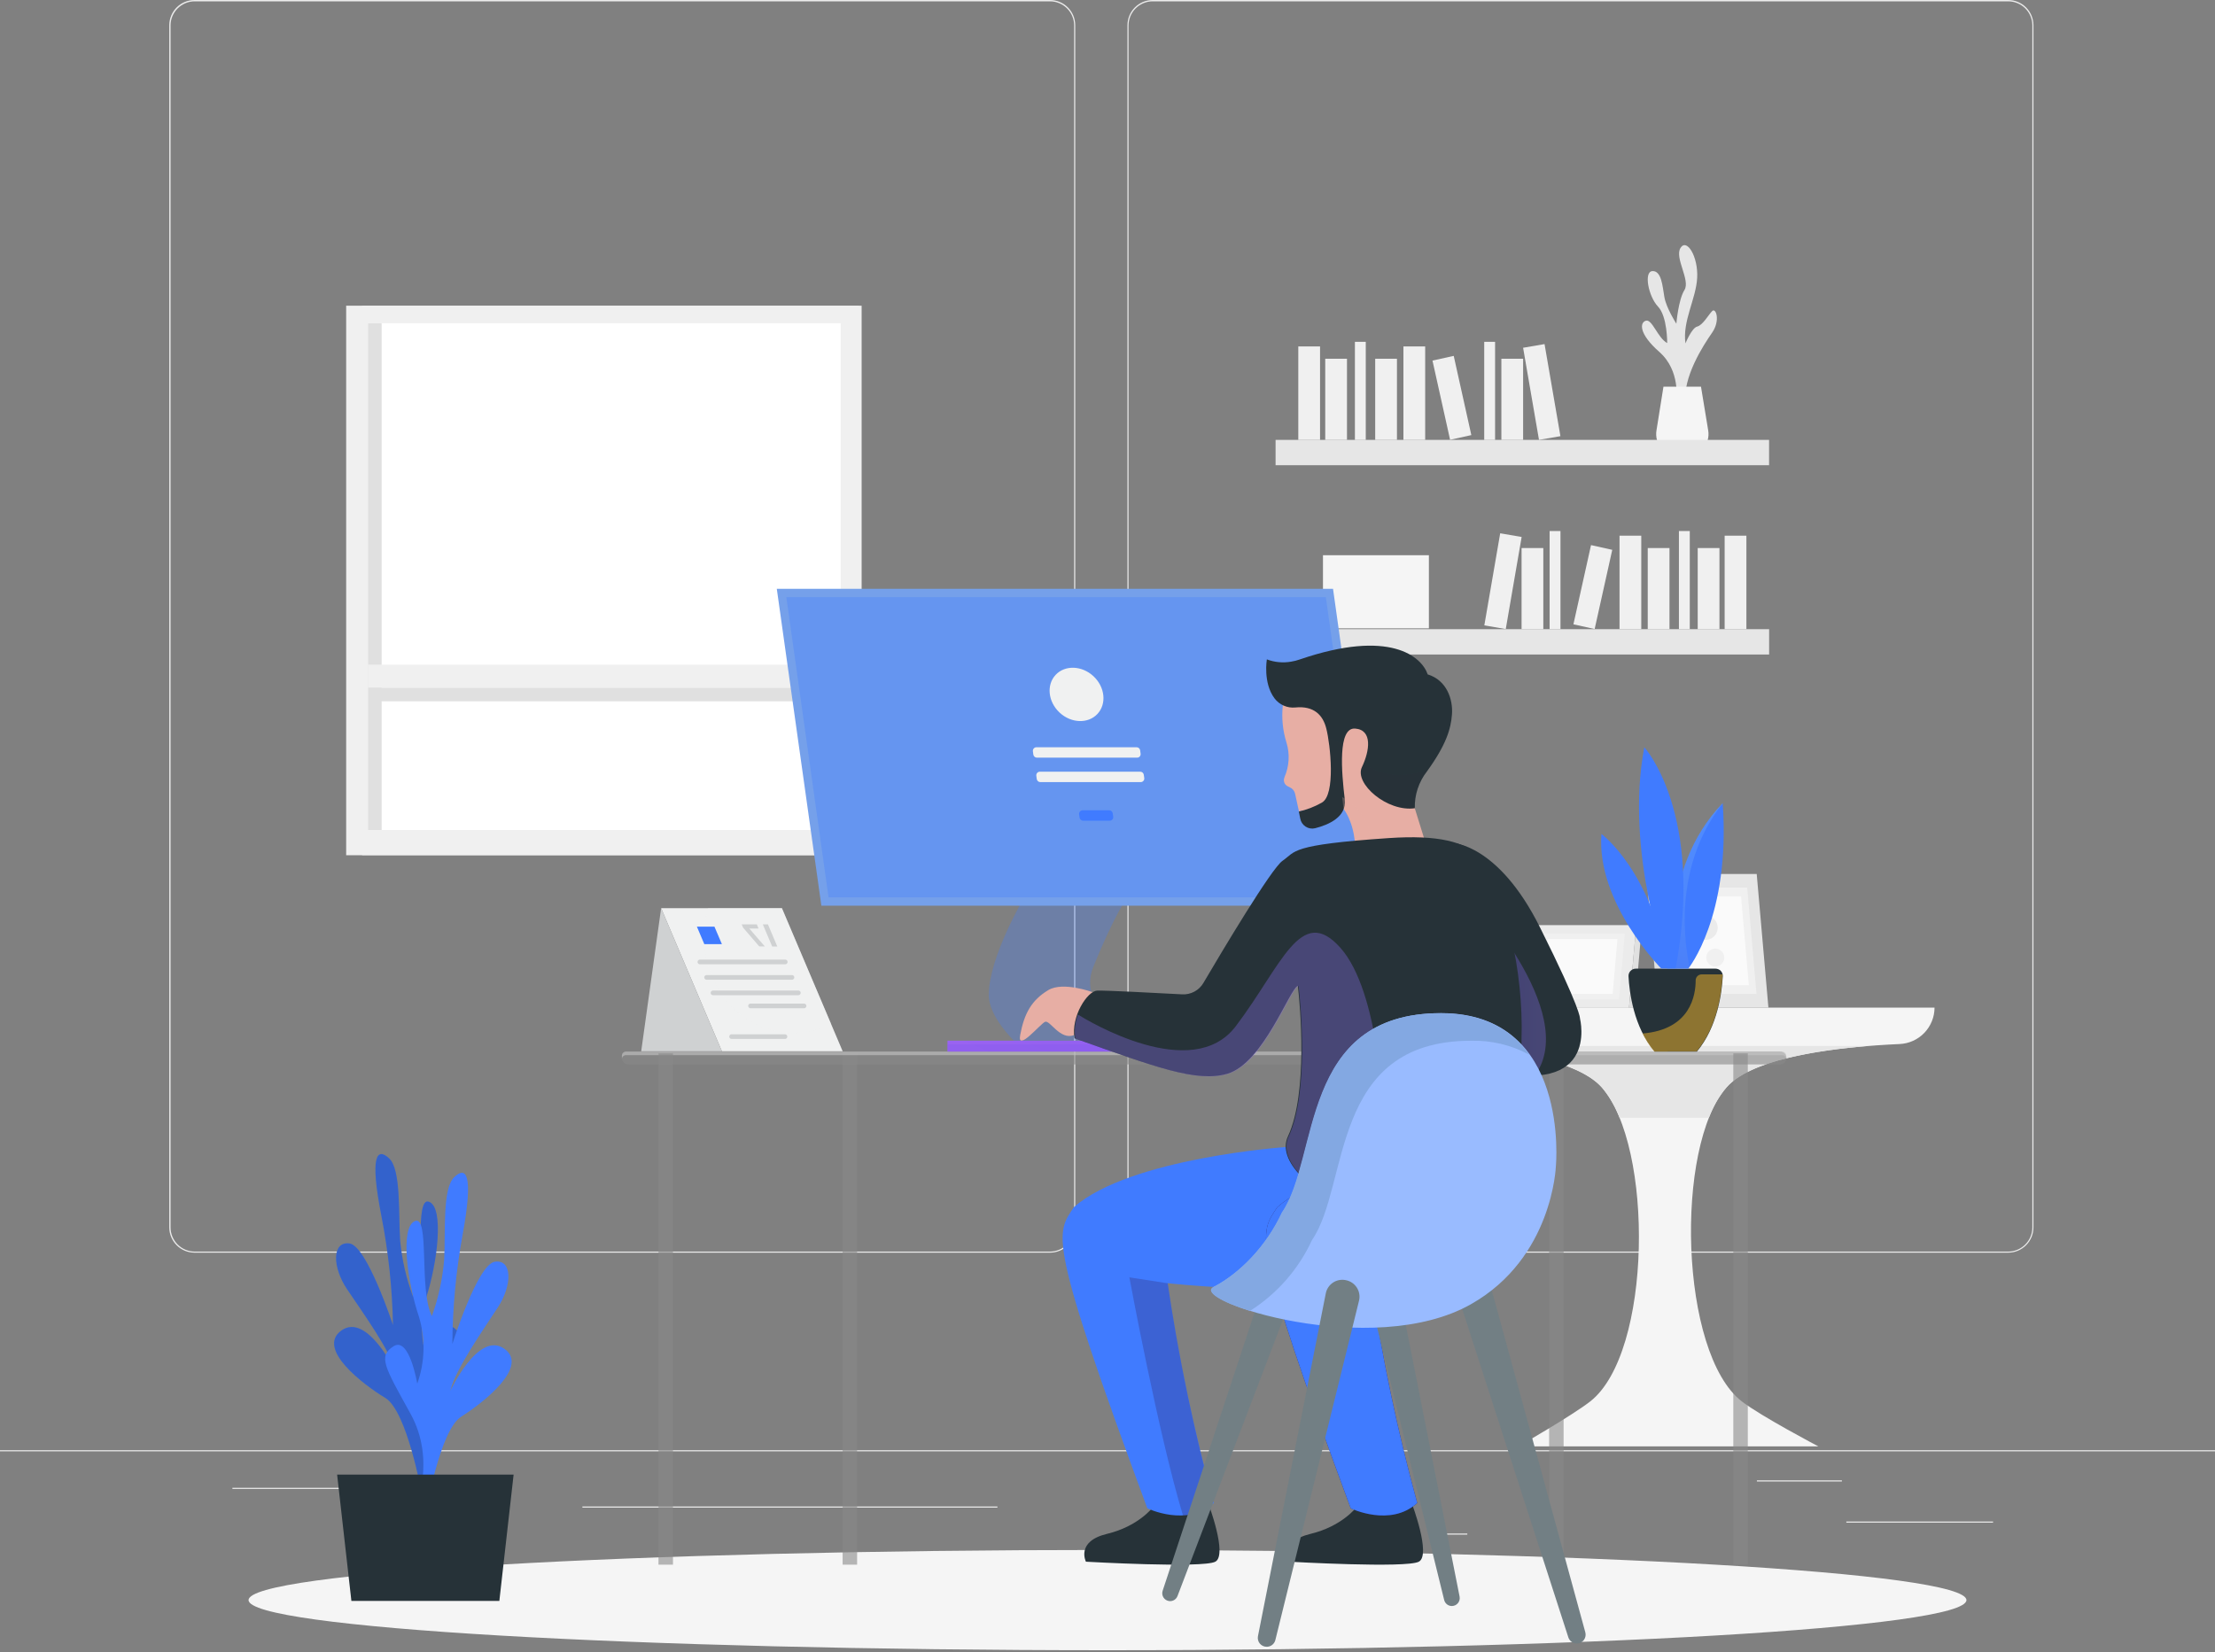<svg width="500" height="373" viewBox="0 0 500 373" fill="none" xmlns="http://www.w3.org/2000/svg">
<rect x="0" y="0" width="500" height="373" fill="#808080" stroke="none"/>
<path d="M500 327.44H0V327.69H500V327.44Z" fill="#EBEBEB"/>
<path d="M449.9 343.54H416.78V343.79H449.9V343.54Z" fill="#EBEBEB"/>
<path d="M331.22 346.25H322.53V346.5H331.22V346.25Z" fill="#EBEBEB"/>
<path d="M415.78 334.25H396.59V334.5H415.78V334.25Z" fill="#EBEBEB"/>
<path d="M95.65 335.93H52.46V336.18H95.65V335.93Z" fill="#EBEBEB"/>
<path d="M110.89 335.93H104.56V336.18H110.89V335.93Z" fill="#EBEBEB"/>
<path d="M225.15 340.15H131.47V340.4H225.15V340.15Z" fill="#EBEBEB"/>
<path d="M237.01 282.84H43.92C42.406 282.84 40.953 282.238 39.882 281.168C38.812 280.097 38.21 278.644 38.21 277.13V5.7C38.213 4.187 38.815 2.738 39.886 1.669C40.956 0.6 42.407 -2.31973e-06 43.92 0H237.01C238.523 -2.31973e-06 239.973 0.6 241.044 1.669C242.115 2.738 242.717 4.187 242.72 5.7V277.13C242.72 277.88 242.572 278.622 242.285 279.315C241.998 280.008 241.578 280.637 241.048 281.168C240.517 281.698 239.888 282.118 239.195 282.405C238.502 282.692 237.76 282.84 237.01 282.84V282.84ZM43.92 0.3C42.489 0.31 41.12 0.882 40.106 1.892C39.092 2.902 38.516 4.269 38.5 5.7V277.13C38.503 278.577 39.079 279.965 40.102 280.988C41.126 282.011 42.513 282.587 43.96 282.59H237.01C238.457 282.587 239.844 282.011 240.868 280.988C241.891 279.965 242.467 278.577 242.47 277.13V5.7C242.454 4.262 241.872 2.889 240.85 1.878C239.827 0.867 238.448 0.3 237.01 0.3H43.92Z" fill="#EBEBEB"/>
<path d="M453.31 282.84H260.21C258.696 282.837 257.246 282.235 256.175 281.165C255.105 280.094 254.503 278.644 254.5 277.13V5.7C254.505 4.188 255.109 2.74 256.179 1.672C257.249 0.604 258.698 0.003 260.21 0H453.31C454.823 -2.31973e-06 456.274 0.6 457.344 1.669C458.415 2.738 459.017 4.187 459.02 5.7V277.13C459.02 278.644 458.418 280.097 457.348 281.168C456.277 282.238 454.824 282.84 453.31 282.84V282.84ZM260.21 0.3C258.764 0.3 257.376 0.874 256.353 1.896C255.329 2.917 254.753 4.304 254.75 5.75V277.13C254.753 278.577 255.329 279.965 256.352 280.988C257.375 282.011 258.763 282.587 260.21 282.59H453.31C454.757 282.587 456.145 282.011 457.168 280.988C458.191 279.965 458.767 278.577 458.77 277.13V5.7C458.754 4.262 458.172 2.889 457.15 1.878C456.128 0.867 454.748 0.3 453.31 0.3H260.21Z" fill="#EBEBEB"/>
<path d="M316.5 227.5H436.69C436.687 229.622 435.866 231.661 434.399 233.194C432.931 234.727 430.93 235.635 428.81 235.73C415.9 236.31 396.03 238.35 389.74 245.5C377.99 258.81 379.13 305.59 393.2 316.43C397.6 319.82 410.46 326.57 410.46 326.57H342.77C342.77 326.57 354.77 319.69 358.96 316.43C372.96 305.5 373.35 258.75 361.55 245.5C355.5 238.7 336.88 236.5 324.39 235.81C322.261 235.7 320.255 234.776 318.786 233.23C317.318 231.683 316.5 229.632 316.5 227.5V227.5Z" fill="#F5F5F5"/>
<path d="M421.8 236.16C409.6 237.16 394.98 239.55 389.74 245.5C388.027 247.55 386.674 249.877 385.74 252.38H365.59C364.645 249.882 363.293 247.557 361.59 245.5C356.33 239.59 341.59 237.15 329.59 236.16H421.8Z" fill="#E6E6E6"/>
<path d="M367.72 227.56L369.36 208.88H345.67L344.04 227.56H367.72Z" fill="#EBEBEB"/>
<path d="M367.72 227.56L369.36 208.88H370.63L369 227.56H367.72Z" fill="#E0E0E0"/>
<path d="M365.47 225.65L366.77 210.79H347.92L346.62 225.65H365.47Z" fill="#F0F0F0"/>
<path d="M364.03 224.43L365.11 212.01H349.37L348.28 224.43H364.03Z" fill="#FAFAFA"/>
<path d="M375.4 227.5H399.19L396.55 197.33H372.76L375.4 227.5Z" fill="#E6E6E6"/>
<path d="M375.4 227.5H374.27L371.63 197.33H372.76L375.4 227.5Z" fill="#E0E0E0"/>
<path d="M377.56 224.42H396.5L394.4 200.4H375.46L377.56 224.42Z" fill="#F0F0F0"/>
<path d="M378.94 222.44H394.77L393.01 202.38H377.19L378.94 222.44Z" fill="#FAFAFA"/>
<path d="M386.94 211.41C386.421 211.924 385.72 212.213 384.99 212.213C384.26 212.213 383.559 211.924 383.04 211.41V211.41C382.527 210.893 382.238 210.194 382.238 209.465C382.238 208.736 382.527 208.037 383.04 207.52C383.296 207.263 383.599 207.059 383.934 206.92C384.269 206.781 384.628 206.709 384.99 206.709C385.352 206.709 385.711 206.781 386.046 206.92C386.381 207.059 386.685 207.263 386.94 207.52V207.52C387.454 208.037 387.742 208.736 387.742 209.465C387.742 210.194 387.454 210.893 386.94 211.41V211.41Z" fill="#EBEBEB"/>
<path d="M385.77 214.78C385.956 214.591 386.178 214.441 386.422 214.339C386.667 214.236 386.93 214.183 387.195 214.183C387.46 214.183 387.723 214.236 387.967 214.339C388.212 214.441 388.434 214.591 388.62 214.78V214.78C388.909 215.059 389.107 215.418 389.19 215.811C389.272 216.204 389.234 216.612 389.081 216.983C388.928 217.354 388.666 217.671 388.331 217.891C387.995 218.112 387.601 218.226 387.2 218.22C386.797 218.229 386.402 218.116 386.065 217.896C385.728 217.676 385.465 217.36 385.31 216.988C385.156 216.617 385.117 216.207 385.199 215.813C385.281 215.419 385.48 215.059 385.77 214.78Z" fill="#F0F0F0"/>
<path d="M81.72 193.1H193.91L193.91 69.02L81.72 69.02L81.72 193.1Z" fill="#E0E0E0"/>
<path d="M78.14 193.1L194.5 193.1L194.5 69.02L78.14 69.02L78.14 193.1Z" fill="#F0F0F0"/>
<path d="M83.07 187.4H189.77V72.98L83.07 72.98L83.07 187.4Z" fill="white"/>
<path d="M83.06 187.4H86.15L86.15 72.98H83.06L83.06 187.4Z" fill="#E0E0E0"/>
<path d="M85.82 155.25V158.34H190.04V155.25H85.82Z" fill="#E0E0E0"/>
<path d="M83.06 155.26H191.42V150.08H83.06V155.26Z" fill="#F0F0F0"/>
<path d="M378.39 90.3C378.39 90.3 379.389 83.7 374.579 79.47C369.769 75.24 370.189 72.73 371.579 72.4C372.969 72.07 374.219 76.3 376.339 77.46C376.339 77.46 376.41 71.46 374.26 69.21C372.11 66.96 370.98 61.27 373.03 61.21C375.08 61.15 375.279 64.61 375.709 67.09C376.139 69.57 378.41 73.09 378.41 73.09C378.41 73.09 378.849 67.7 380.239 65.48C381.629 63.26 377.929 58.18 379.359 55.96C380.789 53.74 383.359 57.96 383.109 62.73C382.859 67.5 379.73 72.56 380.47 77.53C380.47 77.53 381.869 74.04 383.119 73.73C384.369 73.42 385.649 71.1 386.489 70.24C387.329 69.38 388.399 72.35 386.489 75.1C384.579 77.85 379.729 85.21 380.489 91.16L378.39 90.3Z" fill="#E6E6E6"/>
<path d="M375.5 87.3L373.92 97.19C373.8 97.912 373.84 98.651 374.037 99.356C374.234 100.061 374.583 100.714 375.06 101.269C375.537 101.824 376.13 102.267 376.797 102.568C377.464 102.869 378.189 103.02 378.92 103.01H380.6C381.332 103.02 382.057 102.869 382.724 102.568C383.391 102.267 383.984 101.824 384.461 101.269C384.938 100.714 385.287 100.061 385.484 99.356C385.681 98.651 385.72 97.912 385.6 97.19L383.97 87.3H375.5Z" fill="#F5F5F5"/>
<path d="M399.34 99.32H287.94V105.04H399.34V99.32Z" fill="#E6E6E6"/>
<path d="M297.98 78.22H293.07V99.32H297.98V78.22Z" fill="#F0F0F0"/>
<path d="M321.71 78.22H316.8V99.32H321.71V78.22Z" fill="#F0F0F0"/>
<path d="M348.656 77.688L343.817 78.522L347.402 99.316L352.24 98.481L348.656 77.688Z" fill="#F0F0F0"/>
<path d="M304.06 81H299.15V99.32H304.06V81Z" fill="#F0F0F0"/>
<path d="M315.34 81H310.43V99.32H315.34V81Z" fill="#F0F0F0"/>
<path d="M343.82 81H338.91V99.32H343.82V81Z" fill="#F0F0F0"/>
<path d="M328.153 80.352L323.36 81.417L327.335 99.301L332.128 98.236L328.153 80.352Z" fill="#F0F0F0"/>
<path d="M308.3 77.18H305.85V99.33H308.3V77.18Z" fill="#F0F0F0"/>
<path d="M337.49 77.18H335.04V99.33H337.49V77.18Z" fill="#F0F0F0"/>
<path d="M287.95 147.78H399.35V142.06H287.95V147.78Z" fill="#E6E6E6"/>
<path d="M389.31 142.05H394.22V120.95H389.31V142.05Z" fill="#F0F0F0"/>
<path d="M365.58 142.05H370.49V120.95H365.58V142.05Z" fill="#F0F0F0"/>
<path d="M335.062 141.201L339.9 142.035L343.485 121.242L338.646 120.408L335.062 141.201Z" fill="#F0F0F0"/>
<path d="M383.23 142.06H388.14V123.74H383.23V142.06Z" fill="#F0F0F0"/>
<path d="M371.95 142.06H376.86V123.74H371.95V142.06Z" fill="#F0F0F0"/>
<path d="M343.47 142.06H348.38V123.74H343.47V142.06Z" fill="#F0F0F0"/>
<path d="M355.174 140.961L359.967 142.026L363.941 124.143L359.148 123.077L355.174 140.961Z" fill="#F0F0F0"/>
<path d="M378.99 142.05H381.44V119.9H378.99V142.05Z" fill="#F0F0F0"/>
<path d="M349.8 142.05H352.25V119.9H349.8V142.05Z" fill="#F0F0F0"/>
<path d="M298.64 141.87H322.55V125.36H298.64V141.87Z" fill="#F5F5F5"/>
<path d="M250 372.6C357.083 372.6 443.89 367.532 443.89 361.28C443.89 355.028 357.083 349.96 250 349.96C142.918 349.96 56.11 355.028 56.11 361.28C56.11 367.532 142.918 372.6 250 372.6Z" fill="#F5F5F5"/>
<path d="M97.61 336.3C97.61 336.3 92.61 325.5 98.31 314.85C104.01 304.2 105.61 301.68 102 299.5C98.39 297.32 96.74 308.02 96.74 308.02C94.949 303.184 94.763 297.9 96.21 292.95C98.72 285.25 100.3 272.69 96.87 271.35C93.44 270.01 96.21 287.01 93.24 292.8C91.724 288.731 90.746 284.482 90.33 280.16C89.92 273.97 90.56 264.08 87.85 261.55C85.14 259.02 83.41 260.77 86.07 274.43C87.669 282.591 88.552 290.876 88.71 299.19C88.71 299.19 82.83 281.27 78.89 280.75C74.95 280.23 74.95 286.03 78.33 291.07C81.71 296.11 88.22 305.12 89.33 309.76C89.33 309.76 82.88 296.27 77.08 300.4C71.28 304.53 82.08 312.68 86.97 315.63C91.86 318.58 95.16 337.02 95.16 337.02L97.61 336.3Z" fill="#407BFF"/>
<path opacity="0.2" d="M97.61 336.3C97.61 336.3 92.61 325.5 98.31 314.85C104.01 304.2 105.61 301.68 102 299.5C98.39 297.32 96.74 308.02 96.74 308.02C94.949 303.184 94.763 297.9 96.21 292.95C98.72 285.25 100.3 272.69 96.87 271.35C93.44 270.01 96.21 287.01 93.24 292.8C91.724 288.731 90.746 284.482 90.33 280.16C89.92 273.97 90.56 264.08 87.85 261.55C85.14 259.02 83.41 260.77 86.07 274.43C87.669 282.591 88.552 290.876 88.71 299.19C88.71 299.19 82.83 281.27 78.89 280.75C74.95 280.23 74.95 286.03 78.33 291.07C81.71 296.11 88.22 305.12 89.33 309.76C89.33 309.76 82.88 296.27 77.08 300.4C71.28 304.53 82.08 312.68 86.97 315.63C91.86 318.58 95.16 337.02 95.16 337.02L97.61 336.3Z" fill="black"/>
<path d="M93.7 340.71C93.7 340.71 98.52 329.83 92.7 319.26C86.88 308.69 85.25 306.26 88.83 303.97C92.41 301.68 94.19 312.41 94.19 312.41C95.937 307.545 96.07 302.247 94.57 297.3C91.97 289.63 90.24 277.1 93.66 275.7C97.08 274.3 94.5 291.39 97.5 297.14C98.966 293.051 99.893 288.788 100.26 284.46C100.6 278.26 99.84 268.39 102.51 265.81C105.18 263.23 106.95 264.96 104.45 278.66C102.947 286.846 102.164 295.148 102.11 303.47C102.11 303.47 107.77 285.47 111.7 284.88C115.63 284.29 115.7 290.1 112.39 295.18C109.08 300.26 102.67 309.38 101.66 314.04C101.66 314.04 107.95 300.46 113.8 304.5C119.65 308.54 108.9 316.85 104.1 319.87C99.3 322.89 96.16 341.38 96.16 341.38L93.7 340.71Z" fill="#407BFF"/>
<path d="M115.94 332.95H76.1L79.32 361.46H112.72L115.94 332.95Z" fill="#263238"/>
<path opacity="0.6" d="M190.21 353.28H193.48V237.82H190.21V353.28Z" fill="#898989"/>
<path opacity="0.6" d="M349.69 353.28H352.96V237.82H349.69V353.28Z" fill="#898989"/>
<path d="M272.73 339.37C272.73 339.37 277.17 351.1 274.34 352.61C271.51 354.12 245.13 352.61 245.13 352.61C245.13 352.61 242.8 348.03 249.88 346.33C256.96 344.63 260.19 340.38 260.19 340.38L272.73 339.37Z" fill="#263238"/>
<path d="M318.67 339.37C318.67 339.37 323.12 351.1 320.28 352.61C317.44 354.12 291.07 352.61 291.07 352.61C291.07 352.61 288.74 348.03 295.82 346.33C302.9 344.63 306.13 340.38 306.13 340.38L318.67 339.37Z" fill="#263238"/>
<path opacity="0.6" d="M141.84 240.33L401.81 240.33C402.611 240.33 403.26 239.681 403.26 238.88C403.26 238.079 402.611 237.43 401.81 237.43L141.84 237.43C141.039 237.43 140.39 238.079 140.39 238.88C140.39 239.681 141.039 240.33 141.84 240.33Z" fill="#898989"/>
<path opacity="0.6" d="M141.3 237.43H402.3C402.419 237.43 402.538 237.454 402.648 237.499C402.759 237.545 402.859 237.612 402.943 237.697C403.028 237.781 403.095 237.881 403.141 237.992C403.186 238.102 403.21 238.221 403.21 238.34V239.15C403.21 239.031 403.186 238.912 403.141 238.802C403.095 238.691 403.028 238.591 402.943 238.507C402.859 238.422 402.759 238.355 402.648 238.309C402.538 238.264 402.419 238.24 402.3 238.24H141.3C141.18 238.239 141.06 238.261 140.949 238.306C140.837 238.352 140.735 238.418 140.65 238.503C140.564 238.588 140.496 238.688 140.45 238.799C140.404 238.911 140.38 239.03 140.38 239.15V238.3C140.393 238.065 140.495 237.843 140.666 237.682C140.838 237.52 141.064 237.43 141.3 237.43Z" fill="#C4C4C4"/>
<path opacity="0.6" d="M148.64 353.28H151.91V237.82H148.64V353.28Z" fill="#898989"/>
<path opacity="0.3" d="M231.2 202.61C231.2 202.61 223.2 216.07 223.2 224.68C223.2 229.57 228.88 234.97 228.88 234.97L260.82 234.92C260.82 234.92 242.17 229.7 246.82 218.24C251.47 206.78 254.42 202.61 254.42 202.61H231.2Z" fill="#407BFF"/>
<path d="M290.21 258.99C290.21 258.99 255.11 261.43 242.41 272.56C238.41 278.61 236.24 279.1 258.99 340.56C258.99 340.56 267.99 344.91 273.99 339.35C269.52 323.036 266.044 306.465 263.58 289.73C263.58 289.73 290.2 292.63 296.5 289.24C302.8 285.85 301.34 265.52 290.21 258.99Z" fill="#407BFF"/>
<path d="M336.13 258.99C336.13 258.99 301.03 261.43 288.33 272.56C284.33 278.61 282.15 279.1 304.91 340.56C304.91 340.56 313.86 344.91 319.91 339.35C315.443 323.042 311.966 306.478 309.5 289.75C309.5 289.75 328.31 290.64 334.68 287.39C346.07 281.59 347.25 265.52 336.13 258.99Z" fill="#31286A"/>
<path d="M336.13 258.99C336.13 258.99 301.03 261.43 288.33 272.56C284.33 278.61 282.15 279.1 304.91 340.56C304.91 340.56 313.86 344.91 319.91 339.35C315.443 323.042 311.966 306.478 309.5 289.75C309.5 289.75 328.31 290.64 334.68 287.39C346.07 281.59 347.25 265.52 336.13 258.99Z" fill="#407BFF"/>
<path opacity="0.6" d="M391.27 353.28H394.54V237.82H391.27V353.28Z" fill="#898989"/>
<path d="M246.64 224.02C246.64 224.02 239.95 221.55 236.64 223.55C232.89 225.79 231.19 228.82 230.29 233.71C229.56 237.63 234.82 231.17 235.91 230.71C237 230.25 239.3 234.94 242.45 233.71C245.6 232.48 247.17 224.71 247.17 224.71" fill="#E7AEA4"/>
<path d="M149.24 205.05H176.5L190.22 237.36H162.96L149.24 205.05Z" fill="#F0F1F1"/>
<g style="mix-blend-mode:color-dodge" opacity="0.46">
<path d="M159.83 205.05H176.5L187.56 231.11C184.897 232.506 181.936 233.237 178.93 233.24C167.93 233.24 158.93 223.49 158.93 211.48C158.934 209.306 159.237 207.142 159.83 205.05V205.05Z" fill="#F0F1F1"/>
</g>
<path d="M149.24 205.05L144.74 237.36H162.96L149.24 205.05Z" fill="#CFD1D2"/>
<path d="M157.98 217.72H177.26C177.346 217.718 177.431 217.696 177.506 217.654C177.581 217.612 177.645 217.553 177.692 217.481C177.74 217.409 177.769 217.327 177.777 217.242C177.785 217.156 177.773 217.07 177.74 216.99V216.99C177.702 216.894 177.636 216.813 177.55 216.756C177.464 216.698 177.363 216.669 177.26 216.67H157.98C157.893 216.669 157.808 216.69 157.731 216.731C157.654 216.772 157.589 216.832 157.542 216.904C157.494 216.977 157.465 217.06 157.458 217.147C157.451 217.233 157.465 217.32 157.5 217.4V217.4C157.541 217.494 157.608 217.574 157.693 217.631C157.778 217.688 157.878 217.719 157.98 217.72V217.72Z" fill="#CFD1D2"/>
<path d="M159.5 221.21H178.78C178.866 221.208 178.95 221.186 179.025 221.144C179.101 221.102 179.165 221.043 179.212 220.971C179.259 220.899 179.288 220.817 179.297 220.732C179.305 220.646 179.292 220.56 179.26 220.48V220.48C179.222 220.384 179.155 220.303 179.069 220.246C178.984 220.188 178.883 220.159 178.78 220.16H159.5C159.413 220.159 159.327 220.18 159.251 220.221C159.174 220.262 159.109 220.322 159.061 220.394C159.013 220.467 158.985 220.55 158.977 220.637C158.97 220.723 158.985 220.81 159.02 220.89V220.89C159.06 220.984 159.127 221.064 159.213 221.121C159.298 221.178 159.398 221.209 159.5 221.21V221.21Z" fill="#CFD1D2"/>
<path d="M160.95 224.7H180.22C180.306 224.698 180.39 224.676 180.466 224.634C180.541 224.592 180.605 224.533 180.652 224.461C180.699 224.389 180.728 224.307 180.737 224.222C180.745 224.136 180.733 224.05 180.7 223.97V223.97C180.662 223.874 180.595 223.793 180.51 223.736C180.424 223.678 180.323 223.649 180.22 223.65H160.95C160.863 223.65 160.778 223.672 160.701 223.712C160.625 223.753 160.559 223.812 160.511 223.885C160.462 223.957 160.433 224.04 160.424 224.126C160.415 224.212 160.427 224.3 160.46 224.38V224.38C160.501 224.475 160.57 224.557 160.657 224.614C160.744 224.671 160.846 224.701 160.95 224.7V224.7Z" fill="#CFD1D2"/>
<path d="M169.42 227.65H181.5C181.587 227.65 181.672 227.628 181.749 227.587C181.825 227.547 181.891 227.487 181.939 227.415C181.987 227.343 182.017 227.26 182.026 227.174C182.035 227.088 182.023 227 181.99 226.92V226.92C181.947 226.826 181.878 226.746 181.791 226.689C181.704 226.633 181.603 226.602 181.5 226.6H169.42C169.333 226.599 169.247 226.62 169.171 226.661C169.094 226.702 169.029 226.762 168.981 226.834C168.933 226.907 168.904 226.99 168.897 227.077C168.89 227.163 168.905 227.25 168.94 227.33V227.33C168.98 227.424 169.047 227.504 169.132 227.561C169.218 227.618 169.317 227.649 169.42 227.65V227.65Z" fill="#CFD1D2"/>
<path d="M165.14 234.58H177.19C177.276 234.58 177.362 234.558 177.438 234.518C177.515 234.477 177.58 234.418 177.629 234.345C177.677 234.273 177.707 234.19 177.716 234.104C177.725 234.018 177.712 233.93 177.68 233.85V233.85C177.636 233.756 177.567 233.676 177.481 233.619C177.394 233.563 177.293 233.532 177.19 233.53H165.14C165.053 233.529 164.967 233.55 164.89 233.591C164.814 233.632 164.748 233.692 164.701 233.764C164.653 233.837 164.624 233.92 164.617 234.007C164.61 234.094 164.624 234.181 164.66 234.26V234.26C164.7 234.354 164.767 234.434 164.852 234.491C164.937 234.548 165.037 234.579 165.14 234.58V234.58Z" fill="#CFD1D2"/>
<path d="M173.35 208.71L175.46 213.71H174.31L172.19 208.71H173.35Z" fill="#CFD1D2"/>
<path d="M170.84 208.71L171.23 209.65H170.79H169.15L172.64 213.69H171.39L167.75 209.46L167.43 208.71H170.84Z" fill="#CFD1D2"/>
<path d="M367.61 220.44C367.598 220.217 367.631 219.994 367.708 219.785C367.785 219.575 367.904 219.384 368.057 219.222C368.211 219.06 368.396 218.931 368.601 218.843C368.806 218.755 369.027 218.71 369.25 218.71H387.25C387.473 218.71 387.694 218.755 387.899 218.843C388.104 218.931 388.289 219.06 388.443 219.222C388.596 219.384 388.715 219.575 388.792 219.785C388.869 219.994 388.902 220.217 388.89 220.44C388.7 223.91 387.76 231.85 383.04 237.44H373.5C368.74 231.85 367.79 223.91 367.61 220.44Z" fill="#263238"/>
<path d="M381.09 218.71C381.09 218.71 390.69 206.97 388.87 181.34C374.03 196.86 378.24 218.71 378.24 218.71H381.09Z" fill="#407BFF"/>
<path style="mix-blend-mode:multiply" opacity="0.19" d="M388.87 181.3V181.39C377.25 196.09 380.51 214.33 381.39 218.25L381.08 218.67H378.23C378.23 218.67 374.03 196.86 388.87 181.3Z" fill="url(#paint0_linear_480_1159)"/>
<path d="M371.18 168.72C371.18 168.72 384.78 183.6 378.24 218.72H376.43C376.43 218.72 366.64 192.3 371.18 168.72Z" fill="#407BFF"/>
<path d="M361.5 188.3C361.5 188.3 372.82 196.59 376.5 218.68H375C375 218.68 360.31 203.87 361.5 188.3Z" fill="#407BFF"/>
<g style="mix-blend-mode:multiply" opacity="0.52">
<path d="M376.43 237.43H373.43C372.387 236.179 371.494 234.809 370.77 233.35C381.67 232.46 382.77 224.61 382.77 221.35C382.77 221.173 382.804 220.997 382.872 220.833C382.94 220.67 383.04 220.521 383.165 220.395C383.29 220.27 383.439 220.171 383.603 220.103C383.767 220.035 383.942 220 384.12 220H388.84C388.849 220.13 388.849 220.26 388.84 220.39C388.65 223.86 387.71 231.8 382.99 237.39H376.4L376.43 237.43Z" fill="#EBB12A"/>
</g>
<path d="M310.96 204.49L300.91 132.95H175.35L185.41 204.49H310.96Z" fill="#75A0EA"/>
<path opacity="0.3" d="M187.03 202.61H308.81L299.29 134.83H177.5L187.03 202.61Z" fill="#407BFF"/>
<path d="M289.59 159.15C289.261 162.037 289.544 164.96 290.42 167.73C291.189 170.284 291.022 173.028 289.95 175.47V175.53C289.796 175.869 289.772 176.253 289.883 176.609C289.993 176.965 290.231 177.268 290.55 177.46L291.12 177.75C291.424 177.877 291.693 178.075 291.905 178.327C292.118 178.579 292.267 178.879 292.34 179.2L293.22 183.2L299.92 181.91L301.77 167.07L296.2 156.74L289.59 159.15Z" fill="#E7AEA4"/>
<path d="M303.29 182.64C303.29 182.64 305.52 185.3 305.89 190.64L321.58 189.64L319.34 182.42L309.21 163.01L303.29 162.41C303.29 162.41 301.61 170.3 303.29 182.64Z" fill="#E7AEA4"/>
<path d="M293.5 184.77C293.561 185.146 293.699 185.505 293.905 185.825C294.112 186.144 294.383 186.418 294.7 186.627C295.018 186.837 295.376 186.978 295.751 187.042C296.126 187.106 296.511 187.092 296.88 187C299.88 186.24 304.03 184.47 303.56 180.5C302.83 174.37 301.94 164.2 305.9 164.5C309.86 164.8 309.2 169.5 307.43 173.21C305.66 176.92 313.16 183.38 319.37 182.49C319.29 179.486 320.259 176.547 322.11 174.18C326.45 168.18 327.52 164.58 327.76 161.27C328 157.96 326.63 153.6 322.28 152.27C320.92 148.27 313.79 141.92 293.39 148.9C292.766 149.122 292.124 149.286 291.47 149.39C289.624 149.719 287.724 149.543 285.97 148.88C285.97 148.88 285.07 154.17 287.7 157.68C288.242 158.397 288.958 158.963 289.781 159.323C290.604 159.684 291.506 159.828 292.4 159.74C296.59 159.32 298.65 161.45 299.4 164.54C300.29 168.01 301.58 179.54 298.35 181.24C296.735 182.152 294.997 182.825 293.19 183.24L293.5 184.77Z" fill="#263238"/>
<path d="M213.88 237.43H266.97V234.97H213.88V237.43Z" fill="url(#paint1_linear_480_1159)"/>
<path style="mix-blend-mode:multiply" opacity="0.44" d="M213.88 237.43H266.97V235.83H213.88V237.43Z" fill="url(#paint2_linear_480_1159)"/>
<g style="mix-blend-mode:multiply" opacity="0.3">
<path d="M267.04 342.18C261.44 323.64 254.94 288.41 254.94 288.41L263.59 289.75C265.727 304.246 268.611 318.622 272.23 332.82C272.61 335.15 272.97 337.61 273.23 339.98C271.439 341.327 269.28 342.094 267.04 342.18V342.18Z" fill="#31286A"/>
</g>
<path d="M287.29 289.63L290.42 290.63C290.648 290.705 290.859 290.825 291.039 290.984C291.219 291.143 291.365 291.337 291.468 291.554C291.571 291.771 291.629 292.007 291.638 292.247C291.647 292.487 291.607 292.726 291.52 292.95L265.8 360.37C265.658 360.741 265.395 361.054 265.055 361.259C264.714 361.464 264.314 361.549 263.92 361.5V361.5C263.658 361.468 263.407 361.378 263.185 361.236C262.962 361.095 262.774 360.906 262.633 360.683C262.492 360.46 262.403 360.209 262.371 359.947C262.34 359.686 262.367 359.42 262.45 359.17L285.04 290.76C285.113 290.538 285.23 290.333 285.383 290.156C285.536 289.979 285.722 289.834 285.931 289.729C286.14 289.624 286.367 289.561 286.601 289.544C286.834 289.527 287.068 289.556 287.29 289.63V289.63Z" fill="#727F84"/>
<path d="M313.4 288.44L310.16 289.09C309.924 289.137 309.701 289.231 309.502 289.367C309.304 289.503 309.135 289.678 309.007 289.88C308.878 290.083 308.791 290.31 308.752 290.547C308.713 290.784 308.723 291.027 308.78 291.26L326 361.26C326.094 361.648 326.316 361.993 326.63 362.239C326.943 362.486 327.331 362.62 327.73 362.62V362.62C327.993 362.619 328.253 362.56 328.491 362.447C328.728 362.334 328.938 362.17 329.106 361.966C329.273 361.763 329.393 361.525 329.458 361.27C329.522 361.015 329.53 360.748 329.48 360.49L315.48 289.81C315.379 289.356 315.105 288.96 314.717 288.704C314.329 288.448 313.857 288.354 313.4 288.44V288.44Z" fill="#727F84"/>
<path d="M334.13 289.3L330.56 290.3C330.301 290.372 330.06 290.495 329.85 290.663C329.64 290.83 329.466 291.038 329.338 291.274C329.21 291.51 329.131 291.77 329.106 292.037C329.08 292.304 329.109 292.574 329.19 292.83L354.03 369.7C354.168 370.126 354.445 370.494 354.816 370.744C355.188 370.995 355.633 371.113 356.08 371.08C356.374 371.058 356.659 370.971 356.916 370.826C357.172 370.68 357.394 370.48 357.564 370.239C357.734 369.999 357.849 369.723 357.9 369.433C357.951 369.142 357.937 368.844 357.86 368.56L336.58 290.72C336.513 290.466 336.396 290.227 336.236 290.018C336.076 289.809 335.877 289.634 335.649 289.502C335.422 289.37 335.171 289.284 334.91 289.249C334.649 289.215 334.384 289.232 334.13 289.3Z" fill="#727F84"/>
<g style="mix-blend-mode:multiply" opacity="0.26">
<path d="M309.67 190.39L305.89 190.63C305.52 185.3 303.29 182.63 303.29 182.63C303.17 181.72 303.06 180.83 302.97 179.96C304.853 181.02 306.448 182.524 307.616 184.342C308.784 186.16 309.489 188.237 309.67 190.39Z" fill="#E7AEA4"/>
</g>
<path d="M327.76 190.3C327.76 190.3 338.14 190.42 347.58 209.3C357.02 228.18 356.65 229.95 356.65 229.95C356.65 229.95 361.65 249.48 332.57 240.52L327.76 190.3Z" fill="#263238"/>
<path style="mix-blend-mode:multiply" opacity="0.33" d="M329.08 209.3C330.36 204.66 331.4 201.55 331.4 201.55C331.4 201.55 356.84 228.4 346.5 242.8C343.01 243.04 338.34 242.43 332.09 240.5L329.08 209.3Z" fill="url(#paint3_linear_480_1159)"/>
<path d="M343.5 231.66C343.439 223.811 342.38 216.002 340.35 208.42C336.96 195.59 335.98 187.71 313.48 189.23C290.98 190.75 292.6 192.23 289.48 194.38C286.97 196.14 275.83 214.82 271.64 221.95C271.154 222.774 270.451 223.448 269.608 223.899C268.765 224.351 267.814 224.562 266.86 224.51C261.08 224.2 249.28 223.58 247.64 223.67C245.46 223.79 241.71 229.48 242.56 234.44C260.96 240.97 270.08 244.44 277.05 242.44C285.19 240.04 291.11 223.21 292.97 222.59C293.47 226.79 295.33 246.73 290.73 256.59C285.64 267.48 320.99 285.59 343.5 273.29C343.22 246.9 343.5 231.66 343.5 231.66Z" fill="#263238"/>
<path style="mix-blend-mode:multiply" opacity="0.33" d="M243.33 229.08C245.56 230.47 269.11 244.72 278.96 231.7C289.31 218.03 293.61 203.99 302.54 213.96C311.47 223.93 312.27 251.29 312.06 252.4C311.92 253.14 307.66 265.1 304.89 272.84C295 268.43 288.51 261.74 290.89 256.63C295.49 246.77 293.63 226.83 293.13 222.63C291.27 223.25 285.35 240.08 277.21 242.48C270.21 244.54 261.12 241.03 242.72 234.48C242.46 232.657 242.67 230.799 243.33 229.08V229.08Z" fill="url(#paint4_linear_480_1159)"/>
<path d="M351.21 263.36C351.21 263.36 354.6 228.75 325.31 228.75C293.31 228.75 297.96 261.43 289.45 273.75C285.89 281.45 279.82 287.54 274 290.57C268.18 293.6 309.72 307.18 332.09 294.45C350.5 284 351.21 263.36 351.21 263.36Z" fill="#99BBFF"/>
<path d="M273.9 290.59C279.71 287.59 285.78 281.47 289.35 273.77C297.85 261.43 293.22 228.77 325.2 228.77C335.2 228.77 341.4 232.77 345.2 238.13C341.158 235.947 336.613 234.864 332.02 234.99C300.02 234.99 304.67 267.67 296.16 279.99C293.137 286.564 288.274 292.121 282.16 295.99C275.56 293.96 271.88 291.64 273.9 290.59Z" fill="#83A8E2"/>
<path d="M303.78 289.04C304.288 289.134 304.771 289.331 305.2 289.618C305.629 289.905 305.995 290.277 306.276 290.71C306.557 291.143 306.746 291.629 306.833 292.138C306.92 292.647 306.902 293.168 306.78 293.67L287.89 370.3C287.784 370.732 287.536 371.116 287.186 371.391C286.837 371.667 286.405 371.817 285.96 371.82C285.662 371.825 285.367 371.764 285.096 371.641C284.825 371.518 284.584 371.335 284.393 371.107C284.201 370.879 284.063 370.611 283.988 370.322C283.913 370.034 283.904 369.733 283.96 369.44L299.27 292.05C299.365 291.554 299.557 291.082 299.836 290.661C300.114 290.24 300.474 289.879 300.894 289.599C301.314 289.319 301.785 289.125 302.281 289.029C302.776 288.933 303.286 288.937 303.78 289.04V289.04Z" fill="#727F84"/>
<path d="M158.99 213.18H162.96L161.27 209.22H157.31L158.99 213.18Z" fill="#407BFF"/>
<g style="mix-blend-mode:multiply" opacity="0.1">
<path style="mix-blend-mode:multiply" opacity="0.1" d="M293.43 184.55L293.2 183.16C295.007 182.745 296.745 182.072 298.36 181.16C301.07 179.73 300.6 171.37 299.85 166.67C301.046 166.899 302.172 167.402 303.14 168.14C302.59 171.61 303.09 176.8 303.53 180.51C303.98 184.37 300.07 186.15 297.1 186.94C296.702 187.038 296.287 187.053 295.882 186.984C295.477 186.916 295.091 186.765 294.747 186.541C294.403 186.317 294.109 186.024 293.882 185.682C293.656 185.34 293.502 184.954 293.43 184.55V184.55Z" fill="url(#paint5_linear_480_1159)"/>
<path style="mix-blend-mode:multiply" opacity="0.1" d="M322.5 173.6L322.11 174.13C320.259 176.497 319.29 179.436 319.37 182.44C313.16 183.33 305.65 176.87 307.43 173.16C307.57 172.87 307.7 172.57 307.82 172.27C312.7 175.78 317.99 175.3 322.5 173.6Z" fill="url(#paint6_linear_480_1159)"/>
</g>
<path d="M247.735 161.193C249.848 158.926 249.445 155.117 246.835 152.684C244.225 150.251 240.397 150.116 238.284 152.383C236.172 154.649 236.575 158.458 239.184 160.891C241.794 163.324 245.622 163.459 247.735 161.193Z" fill="#F0F1F1"/>
<path d="M234.06 171.07H256.68C256.795 171.071 256.908 171.048 257.013 171.001C257.117 170.954 257.211 170.885 257.286 170.798C257.361 170.711 257.416 170.609 257.448 170.499C257.48 170.389 257.487 170.273 257.47 170.16L257.37 169.41C257.341 169.22 257.246 169.046 257.102 168.92C256.957 168.793 256.772 168.723 256.58 168.72H233.95C233.836 168.72 233.723 168.745 233.619 168.793C233.515 168.84 233.423 168.909 233.348 168.996C233.273 169.082 233.218 169.183 233.185 169.292C233.153 169.402 233.144 169.517 233.16 169.63L233.26 170.38C233.291 170.571 233.388 170.745 233.534 170.871C233.68 170.997 233.867 171.068 234.06 171.07V171.07Z" fill="#F0F1F1"/>
<path d="M234.83 176.59H257.5C257.615 176.589 257.728 176.565 257.832 176.517C257.936 176.47 258.029 176.401 258.105 176.315C258.181 176.229 258.237 176.128 258.271 176.018C258.304 175.909 258.315 175.794 258.3 175.68L258.19 174.93C258.164 174.739 258.069 174.564 257.924 174.437C257.779 174.311 257.593 174.241 257.4 174.24H234.72C234.606 174.24 234.494 174.265 234.39 174.313C234.286 174.36 234.194 174.429 234.119 174.516C234.044 174.602 233.988 174.703 233.956 174.812C233.923 174.922 233.915 175.037 233.93 175.15L234.03 175.9C234.061 176.091 234.158 176.265 234.305 176.391C234.451 176.517 234.637 176.588 234.83 176.59Z" fill="#F0F1F1"/>
<path d="M244.5 185.3H250.5C250.614 185.3 250.727 185.275 250.831 185.227C250.935 185.18 251.027 185.111 251.102 185.024C251.177 184.938 251.232 184.837 251.265 184.728C251.297 184.618 251.306 184.503 251.29 184.39L251.18 183.64C251.154 183.449 251.059 183.274 250.914 183.147C250.769 183.021 250.583 182.951 250.39 182.95H244.39C244.276 182.95 244.163 182.975 244.058 183.023C243.954 183.07 243.861 183.139 243.786 183.225C243.71 183.311 243.654 183.412 243.62 183.522C243.586 183.631 243.576 183.746 243.59 183.86L243.7 184.61C243.727 184.803 243.823 184.979 243.97 185.106C244.117 185.233 244.306 185.302 244.5 185.3V185.3Z" fill="#407BFF"/>
<defs>
<linearGradient id="paint0_linear_480_1159" x1="389.7" y1="172.58" x2="372.84" y2="237.37" gradientUnits="userSpaceOnUse">
<stop stop-color="#8FCEF8"/>
<stop offset="0.23" stop-color="#8ECBF7"/>
<stop offset="0.39" stop-color="#8BC2F2"/>
<stop offset="0.53" stop-color="#85B2EA"/>
<stop offset="0.66" stop-color="#7D9CDF"/>
<stop offset="0.78" stop-color="#7380D0"/>
<stop offset="0.9" stop-color="#665EBF"/>
<stop offset="0.99" stop-color="#5939AC"/>
</linearGradient>
<linearGradient id="paint1_linear_480_1159" x1="252.59" y1="207.95" x2="225.79" y2="270.14" gradientUnits="userSpaceOnUse">
<stop stop-color="#865BEC"/>
<stop offset="0.99" stop-color="#A668F5"/>
</linearGradient>
<linearGradient id="paint2_linear_480_1159" x1="-58341.7" y1="610.295" x2="-58343.2" y2="724.255" gradientUnits="userSpaceOnUse">
<stop stop-color="#865BEC"/>
<stop offset="0.99" stop-color="#A668F5"/>
</linearGradient>
<linearGradient id="paint3_linear_480_1159" x1="348.96" y1="222.18" x2="329.08" y2="222.18" gradientUnits="userSpaceOnUse">
<stop stop-color="#8E71F1"/>
<stop offset="1" stop-color="#694DDE"/>
</linearGradient>
<linearGradient id="paint4_linear_480_1159" x1="72950.2" y1="15375.3" x2="82479.5" y2="21882.3" gradientUnits="userSpaceOnUse">
<stop stop-color="#8E71F1"/>
<stop offset="1" stop-color="#694DDE"/>
</linearGradient>
<linearGradient id="paint5_linear_480_1159" x1="301.72" y1="148.3" x2="298.51" y2="180.99" gradientUnits="userSpaceOnUse">
<stop stop-color="#3F2D5C"/>
<stop offset="1" stop-color="#6C4C84"/>
</linearGradient>
<linearGradient id="paint6_linear_480_1159" x1="16498.4" y1="1955.2" x2="16521.3" y2="2303.81" gradientUnits="userSpaceOnUse">
<stop stop-color="#3F2D5C"/>
<stop offset="1" stop-color="#6C4C84"/>
</linearGradient>
</defs>
</svg>
